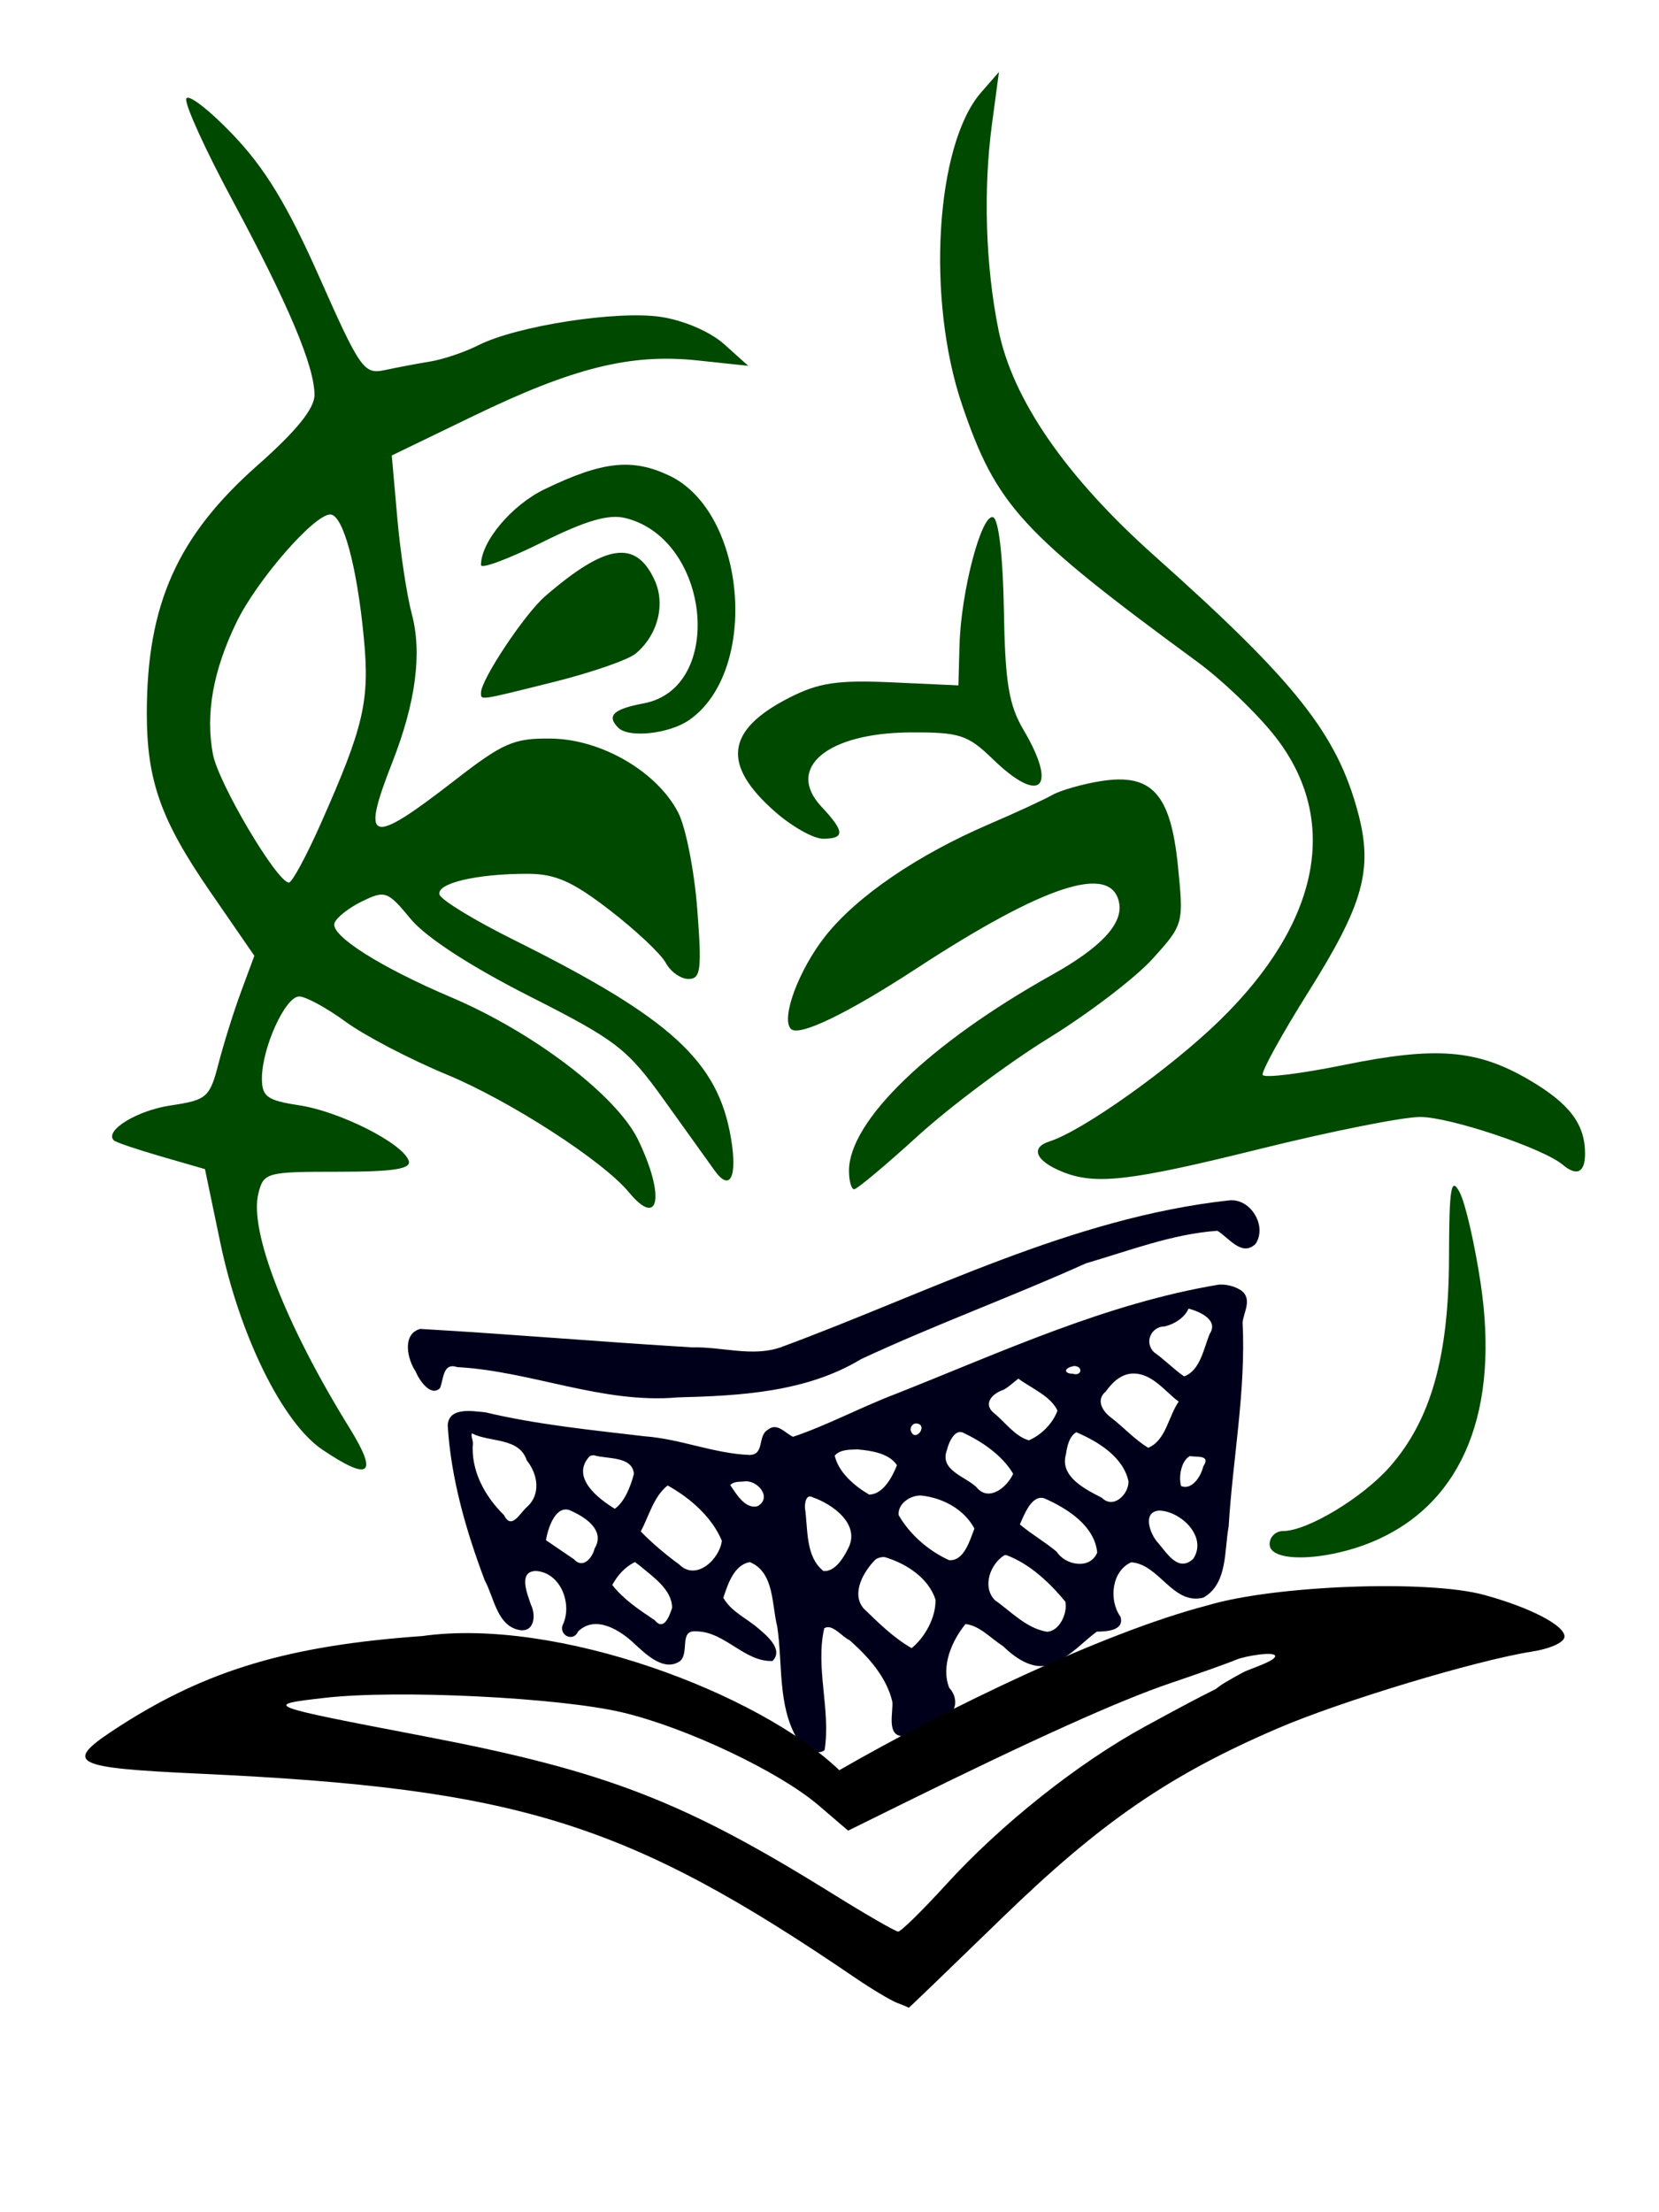 <?xml version="1.0" encoding="UTF-8" standalone="no"?>
<!-- Created with Inkscape (http://www.inkscape.org/) -->

<svg
   xmlns:dc="http://purl.org/dc/elements/1.1/"
   xmlns:cc="http://creativecommons.org/ns#"
   xmlns:rdf="http://www.w3.org/1999/02/22-rdf-syntax-ns#"
   xmlns:svg="http://www.w3.org/2000/svg"
   xmlns="http://www.w3.org/2000/svg"
   xmlns:sodipodi="http://sodipodi.sourceforge.net/DTD/sodipodi-0.dtd"
   xmlns:inkscape="http://www.inkscape.org/namespaces/inkscape"
   width="300mm"
   height="400mm"
   viewBox="0 0 300 400"
   version="1.1"
   id="svg8"
   sodipodi:docname="Season1.svg"
   inkscape:version="0.92.5 (2060ec1f9f, 2020-04-08)"
   inkscape:export-filename="/mnt/34C9D8B93223F7D0/Projets/MahjongSolitaire/AssetsPreparation/Tiles/Tilesets/riichi-mahjong-tiles/Export/Regular/Season1.png"
   inkscape:export-xdpi="50.799999"
   inkscape:export-ydpi="50.799999">
  <defs
     id="defs2" />
  <sodipodi:namedview
     id="base"
     pagecolor="#ffffff"
     bordercolor="#666666"
     borderopacity="1.0"
     inkscape:pageopacity="0.0"
     inkscape:pageshadow="2"
     inkscape:zoom="0.35"
     inkscape:cx="438.75648"
     inkscape:cy="701.04874"
     inkscape:document-units="mm"
     inkscape:current-layer="g883"
     showgrid="false"
     inkscape:window-width="1680"
     inkscape:window-height="979"
     inkscape:window-x="1680"
     inkscape:window-y="40"
     inkscape:window-maximized="1" />
  <g
     inkscape:label="Calque 1"
     inkscape:groupmode="layer"
     id="layer1"
     transform="translate(0,103)">
    <g
       id="g883">
      <path
         style="fill:#00001b;fill-opacity:1;stroke-width:1.387"
         d="m 222.301,114.039 c -28.616,3.145 -54.447,16.739 -81.101,26.561 -5.087,1.811 -10.681,-0.117 -15.989,0.027 -16.412,-0.982 -32.82,-2.397 -49.218,-3.34 -3.356,0.917 -2.325,5.53 -0.83,7.686 0.62,1.588 2.74,4.674 4.4,3.016 0.68,-1.606 0.474,-4.688 3.137,-3.797 13.431,0.74 26.232,6.684 39.841,5.477 11.307,-0.292 23.245,-0.919 33.177,-6.923 13.358,-6.222 27.25,-11.275 40.673,-17.326 7.795,-2.265 15.638,-5.314 23.743,-5.876 2.022,1.165 4.383,4.779 6.906,2.377 2.164,-3.233 -0.879,-8.262 -4.738,-7.881 z m -1.895,15.24 c -20.423,3.395 -39.384,12.236 -58.505,19.792 -6.228,2.371 -12.238,5.612 -18.489,7.721 -1.426,-0.622 -2.871,-2.682 -4.57,-1.264 -1.909,1.137 -0.532,4.459 -3.26,4.551 -6.454,-0.243 -12.592,-2.918 -19.066,-3.382 -9.672,-1.15 -19.3,-2.085 -28.78,-4.336 -2.355,-0.205 -6.589,-1.004 -6.775,2.367 0.575,9.598 3.316,19.045 6.697,28.032 1.733,3.145 2.23,8.45 6.559,9.021 2.547,0.159 2.656,-2.932 1.783,-4.641 -0.587,-1.791 -2.409,-6.028 0.912,-6.084 4.55,0.283 6.684,6.137 4.795,9.863 -0.535,1.853 1.993,2.99 2.832,1.072 3.195,-3.108 7.752,-0.147 10.325,2.35 2.027,1.85 5.239,4.973 8.091,3.019 1.794,-1.501 -0.272,-5.753 3.018,-5.385 5.132,0.068 8.685,5.576 13.732,5.352 2.031,-2.094 -1.089,-4.63 -2.615,-5.924 -2.103,-1.814 -4.88,-2.995 -6.293,-5.502 0.822,-2.455 1.931,-5.958 4.795,-6.449 4.453,1.82 3.948,7.704 4.948,11.617 1.025,6.686 0.053,14.18 3.544,20.217 1.134,1.338 3.707,3.439 5.037,2.117 1.123,-7.319 -1.706,-14.79 -0.078,-21.969 1.384,-0.975 3.261,1.565 4.574,2.129 3.388,2.986 6.689,6.657 7.742,11.119 0.191,1.962 -1.13,6.218 1.955,6.248 2.835,-0.557 5.267,-2.401 7.863,-3.613 2.064,-1.06 1.914,-3.627 0.477,-5.115 -1.543,-3.917 0.471,-8.547 2.934,-11.547 2.585,0.258 4.591,2.624 6.758,3.957 2.44,2.385 6.154,4.982 9.578,2.852 2.903,-1.176 4.987,-3.675 7.414,-5.441 1.655,-0.024 5.014,-0.131 4.291,-2.674 -2.172,-3.021 -1.62,-8.295 1.938,-9.867 5.113,0.372 7.509,7.8 13.047,6.391 4.422,-2.524 3.753,-8.526 4.563,-12.838 0.738,-12.313 3.15,-24.567 2.523,-36.934 0.176,-1.789 1.823,-4.249 -0.26,-5.771 -1.164,-0.76 -2.644,-1.14 -4.033,-1.051 z m -5.475,4.336 c 2.032,0.53 5.512,2.076 3.802,4.602 -1.06,2.598 -1.707,6.628 -4.611,7.65 -1.906,-1.314 -3.551,-3.041 -5.439,-4.367 -1.85,-1.828 -0.485,-4.684 1.986,-4.67 1.797,-0.456 3.54,-1.589 4.262,-3.214 z m -20.666,10.375 c 1.689,0.087 1.304,1.924 -0.279,1.393 -1.6,0.031 -1.713,-1.056 0.279,-1.393 z m 10.818,1.363 c 3.379,0.061 5.715,3.369 8.066,5.084 -1.896,2.678 -2.258,6.953 -5.512,8.344 -2.489,-1.511 -4.516,-3.794 -6.859,-5.566 -1.493,-1.18 -2.604,-3.129 -0.82,-4.605 1.181,-1.697 2.924,-3.322 5.125,-3.256 z m -20.936,0.924 c 2.36,1.748 5.84,3.136 7.078,5.785 -0.837,2.327 -2.982,4.445 -5.174,5.373 -2.581,-0.756 -4.265,-3.293 -6.322,-4.934 -2.114,-1.759 -0.131,-3.608 1.73,-4.203 0.988,-0.521 1.887,-1.426 2.688,-2.021 z m -18.348,8.115 c 2.128,0.305 -0.363,3.594 -1.115,1.262 -0.13,-0.643 0.419,-1.391 1.115,-1.262 z m 8.377,1.666 c 3.502,1.656 7.086,4.12 9.037,7.426 -1.098,2.426 -4.45,5.216 -6.689,2.367 -2.041,-1.915 -6.673,-3.036 -5.285,-6.673 0.252,-1.138 1.344,-3.887 2.938,-3.119 z m 20.449,-0.09 c 3.924,1.682 8.499,4.442 9.445,8.896 0.041,2.325 -2.732,5.061 -4.813,2.958 -3.005,-1.546 -7.643,-3.814 -6.508,-7.839 0.213,-1.421 0.58,-3.271 1.875,-4.016 z m -109.268,0.213 c 3.261,1.671 8.529,0.68 9.898,4.879 1.976,2.439 2.62,6.108 0.043,8.412 -1.358,1.206 -2.803,4.232 -4.171,1.468 -3.493,-3.432 -6.033,-8.081 -5.608,-13.079 -0.027,-0.469 -0.41,-1.396 -0.162,-1.68 z m 69.748,2.898 c 2.437,0.204 5.736,0.718 7.09,2.861 -0.879,2.205 -2.498,5.234 -5.012,5.309 -2.689,-1.566 -5.553,-4.029 -6.24,-7.049 0.975,-1.15 2.788,-1.084 4.162,-1.121 z m -47.674,1.059 c 2.346,0.721 6.877,0.096 7.203,3.334 -0.575,2.266 -1.705,5.119 -3.461,6.336 -3.03,-1.849 -8.021,-5.703 -4.568,-9.479 0.241,-0.161 0.539,-0.221 0.826,-0.191 z m 107.834,0.164 c 1.283,0.185 3.725,-0.234 2.316,1.861 -0.388,1.751 -2.029,4.339 -4.002,3.543 -0.481,-1.678 0.017,-4.596 1.588,-5.428 z m -80.791,4.58 c 2.423,-0.445 5.298,2.92 2.5,4.465 -2.253,0.569 -3.894,-2.315 -4.924,-3.832 0.596,-0.639 1.621,-0.587 2.424,-0.633 z m -13.748,0.713 c 4.076,2.252 8.008,5.706 9.807,9.99 -0.395,3.331 -4.645,7.391 -7.734,4.271 -2.417,-1.745 -5.062,-4.003 -6.934,-5.953 1.52,-2.802 2.28,-6.226 4.861,-8.309 z m 45.889,1.824 c 3.845,0.407 7.734,2.47 9.588,5.967 -0.799,2.075 -1.871,5.952 -4.596,5.709 -3.721,-1.698 -7.092,-4.636 -9.102,-8.139 -0.21,-2.116 2.214,-3.655 4.109,-3.537 z m -19.643,0.32 c 3.65,1.267 8.722,4.925 6.365,9.309 -0.818,1.687 -2.428,4.241 -4.455,4.008 -3.271,-2.659 -2.76,-7.558 -3.316,-11.359 -0.078,-0.789 0.169,-2.673 1.406,-1.957 z m 41.869,0.18 c 4.123,1.801 9.109,4.961 9.568,9.807 -1.281,3.139 -5.768,2.315 -7.334,-0.158 -2.115,-1.781 -4.541,-3.143 -6.65,-4.932 0.746,-1.652 2.102,-5.431 4.416,-4.717 z m -85.982,2.092 c 2.731,1.117 6.707,3.593 4.672,6.967 -0.413,1.689 -2.103,3.787 -3.75,1.953 -1.664,-1.122 -3.471,-2.378 -5.055,-3.439 0.312,-1.977 1.615,-6.181 4.133,-5.48 z m 106.74,0.119 c 3.996,0.107 8.812,4.806 6.162,8.742 -2.686,2.485 -4.737,-1.043 -6.332,-2.879 -1.355,-1.408 -3.043,-5.594 0.17,-5.863 z m -27.58,8.068 c 4.288,1.638 7.772,4.96 10.629,8.408 0.435,2.068 -1.061,5.366 -3.33,5.436 -3.72,-0.611 -6.501,-3.661 -9.449,-5.746 -2.325,-2.448 -0.754,-6.549 1.756,-8.086 l 0.197,-0.021 z m -22.012,0.352 c 3.873,1.161 7.887,3.753 9.156,7.676 0.106,3.237 -1.948,6.878 -4.314,8.781 -3.23,-1.849 -6.009,-4.579 -8.678,-7.174 -2.33,-2.728 0.038,-6.74 2.145,-8.852 0.495,-0.333 1.098,-0.483 1.691,-0.432 z m -44.365,1.508 c 2.369,2.023 5.87,4.296 5.896,7.668 -0.474,1.433 -1.483,4.295 -3.152,2.225 -2.743,-1.828 -5.676,-3.787 -7.668,-6.367 0.931,-1.725 2.313,-3.27 4.09,-4.143 l 0.425,0.315 z"
         id="path885"
         inkscape:connector-curvature="0" />
      <path
         style="fill:#000000;fill-opacity:1;stroke-width:1.387"
         d="m 162.217,259.141 c -1.145,-0.433 -4.578,-2.487 -7.63,-4.566 -41.23,-28.085 -60.856,-34.201 -118.265,-36.855 -23.847,-1.102 -25.157,-1.883 -14.562,-8.682 15.758,-10.112 30.551,-14.505 54.616,-16.219 24.376,-3.422 60.855,10.328 75.398,24.259 19.497,-11.215 47.768,-24.912 66.627,-29.815 12.054,-3.617 39.753,-4.664 49.942,-1.888 8.299,2.261 14.566,5.499 14.566,7.526 0,1.048 -2.465,2.19 -5.896,2.731 -10.171,1.604 -34.568,8.974 -45.998,13.896 -19.601,8.439 -32.022,16.987 -49.872,34.319 -9.233,8.965 -16.8,16.251 -16.816,16.191 -0.016,-0.06 -0.966,-0.463 -2.11,-0.896 z m 8.843,-21.364 c 9.955,-10.924 23.86,-21.975 35.968,-28.587 14.463,-7.897 12.098,-6.209 13.384,-7.223 1.007,-0.794 4.632,-2.711 4.632,-2.711 1.512,-0.668 5.548,-1.962 5.548,-2.807 0,-0.934 -5.512,-0.007 -6.989,0.626 -1.335,0.572 -6.746,2.502 -12.023,4.288 -9.067,3.069 -24.544,10.035 -47.891,21.553 l -10.319,5.091 -5.356,-4.585 c -7.126,-6.099 -23.857,-14.028 -35.413,-16.781 -11.375,-2.71 -40.698,-4.154 -53.828,-2.651 -11.368,1.301 -11.197,1.367 18.126,6.983 32.623,6.247 46.689,11.674 73.525,28.364 6.104,3.796 11.502,6.91 11.995,6.919 0.493,0.008 4.381,-3.807 8.64,-8.48 z m 39.035,-47.362 4.873,-1.496 c 3.849,4.702 -9.912,6.437 -4.873,1.496 z"
         id="path887-7"
         inkscape:connector-curvature="0"
         sodipodi:nodetypes="ccssccccscscccccsssccscsscscccccc" />
      <g
         id="g2401"
         style="fill:#004900;fill-opacity:1">
        <path
           style="fill:#004900;fill-opacity:1;stroke-width:1.585"
           d="m 229.584,176.21 c 0,-1.307 1.098,-2.377 2.44,-2.377 4.384,0 14.395,-6.034 19.322,-11.646 7.4,-8.428 10.639,-19.878 10.683,-37.766 0.031,-12.687 0.361,-14.746 1.903,-11.884 1.026,1.904 2.744,9.34 3.819,16.525 3.395,22.699 -3.021,38.979 -18.167,46.098 -8.653,4.067 -20,4.663 -20,1.05 z M 58.294,159.119 C 51.116,154.289 43.356,138.554 39.84,121.703 l -2.776,-13.308 -7.923,-2.293 c -4.357,-1.261 -8.202,-2.564 -8.545,-2.895 -1.802,-1.743 4.137,-5.408 10.245,-6.324 6.587,-0.988 7.085,-1.424 8.682,-7.604 0.932,-3.606 2.769,-9.46 4.082,-13.008 L 45.994,69.819 37.939,58.127 C 29.06,45.238 26.534,38.088 26.547,25.882 c 0.021,-19.604 5.541,-31.954 19.988,-44.716 7.046,-6.225 10.336,-10.283 10.336,-12.752 0,-5.193 -4.715,-16.369 -14.917,-35.356 -4.895,-9.11 -8.617,-17.31 -8.27,-18.222 0.346,-0.912 4.156,2.035 8.465,6.549 5.803,6.078 9.859,12.771 15.636,25.803 7.327,16.529 8.041,17.544 11.762,16.737 2.179,-0.473 5.882,-1.171 8.23,-1.553 2.348,-0.381 6.27,-1.706 8.715,-2.943 6.928,-3.506 25.05,-6.324 32.999,-5.132 4.18,0.627 8.96,2.691 11.486,4.961 l 4.328,3.887 -9.138,-0.971 c -12.085,-1.285 -22.457,1.281 -40.521,10.022 l -14.799,7.161 0.993,11.277 c 0.546,6.202 1.729,14.031 2.629,17.398 1.887,7.061 0.709,16.012 -3.53,26.817 -5.769,14.707 -4.084,15.185 11.34,3.21 8.729,-6.776 10.674,-7.614 17.452,-7.513 9.06,0.135 19.09,5.988 22.906,13.369 1.36,2.629 2.911,10.476 3.448,17.437 0.848,10.991 0.64,12.656 -1.58,12.656 -1.406,0 -3.258,-1.311 -4.115,-2.914 -0.858,-1.603 -5.405,-5.881 -10.105,-9.507 -6.781,-5.232 -9.865,-6.593 -14.936,-6.593 -9.233,0 -16.503,1.731 -15.861,3.776 0.306,0.974 6.288,4.622 13.294,8.108 28.518,14.189 37.042,21.956 39.397,35.897 1.195,7.075 -0.153,9.772 -2.944,5.89 -1.018,-1.416 -5.121,-7.14 -9.117,-12.719 C 113.428,86.605 111.494,85.113 95.744,77.131 85.048,71.711 76.994,66.47 74.254,63.148 c -4.156,-5.039 -4.61,-5.203 -8.785,-3.169 -2.421,1.18 -4.667,2.958 -4.99,3.951 -0.724,2.229 8.284,7.945 21.112,13.397 14.934,6.347 29.929,17.778 33.794,25.761 4.91,10.143 3.846,16.173 -1.674,9.481 C 109.035,106.898 92.202,96.025 80.769,91.288 74.161,88.551 65.94,84.256 62.501,81.744 c -3.44,-2.512 -7.22,-4.567 -8.4,-4.567 -2.513,0 -6.737,9.294 -6.737,14.822 0,3.292 0.949,3.976 6.734,4.852 7.37,1.116 18.783,6.896 19.815,10.036 0.487,1.48 -2.743,1.981 -12.777,1.981 -12.982,0 -13.462,0.131 -14.417,3.939 -1.688,6.725 4.907,23.682 16.494,42.409 5.238,8.465 3.688,9.695 -4.919,3.904 z M 58.023,45.882 C 65.813,28.328 66.876,23.742 65.795,12.36 64.559,-0.649 62.023,-9.972 59.72,-9.972 c -2.935,0 -13.281,11.898 -16.966,19.51 -4.225,8.728 -5.621,16.54 -4.255,23.82 0.988,5.266 11.616,23.22 13.746,23.22 0.569,0 3.169,-4.813 5.779,-10.696 z m 95.504,62.805 c 0,-9.01 14.525,-23.025 36.716,-35.428 8.856,-4.95 12.849,-9.227 12.134,-12.998 -1.367,-7.206 -13.437,-3.298 -36.68,11.875 -12.491,8.154 -21.225,12.359 -22.671,10.913 -1.872,-1.872 1.411,-10.708 6.25,-16.822 5.664,-7.157 16.622,-14.638 29.603,-20.212 4.793,-2.058 9.932,-4.432 11.419,-5.275 1.487,-0.843 5.427,-1.969 8.756,-2.501 9.236,-1.477 12.646,2.28 13.96,15.378 1.045,10.411 1.002,10.567 -4.573,16.738 -3.095,3.426 -11.548,9.878 -18.783,14.337 -7.235,4.459 -17.905,12.435 -23.711,17.725 -5.806,5.29 -10.975,9.618 -11.488,9.618 -0.513,0 -0.932,-1.507 -0.932,-3.349 z m 38.587,0.191 c -4.84,-1.953 -5.864,-4.375 -2.324,-5.499 5.995,-1.903 21.909,-13.219 30.81,-21.91 18.129,-17.7 21.753,-36.196 10.038,-51.232 -3.206,-4.115 -9.567,-10.224 -14.137,-13.576 -31.862,-23.373 -36.338,-28.262 -42.52,-46.44 -6.5,-19.11 -4.805,-47.056 3.425,-56.497 l 3.239,-3.715 -1.274,9.507 c -1.587,11.84 -1.152,25.555 1.177,37.097 2.549,12.633 12.193,26.601 28.26,40.928 25.499,22.738 32.976,32.177 36.77,46.422 2.729,10.247 0.999,16.503 -8.946,32.342 -4.818,7.674 -8.553,14.448 -8.3,15.054 0.253,0.605 6.878,-0.207 14.721,-1.804 16.696,-3.402 24.067,-2.805 33.479,2.711 7.279,4.266 10.096,7.984 10.096,13.329 0,3.42 -1.486,4.157 -4.041,2.005 -3.559,-2.998 -20.517,-8.669 -25.825,-8.636 -3.182,0.019 -16.171,2.612 -28.864,5.762 -23.575,5.85 -29.79,6.571 -35.784,4.153 z M 140.19,43.804 c -9.723,-8.537 -8.957,-14.786 2.532,-20.647 5.322,-2.715 8.728,-3.225 18.553,-2.778 l 12.034,0.547 0.201,-7.288 c 0.267,-9.695 3.977,-23.811 6.073,-23.111 1.004,0.335 1.784,7.026 1.949,16.728 0.225,13.19 0.881,17.196 3.565,21.745 6.238,10.572 3.041,13.601 -5.558,5.266 -4.545,-4.405 -6.001,-4.878 -14.885,-4.835 -15.081,0.072 -22.683,6.438 -16.08,13.466 4.183,4.453 4.241,5.759 0.256,5.759 -1.713,0 -5.6,-2.183 -8.639,-4.851 z M 111.801,28.584 c -2.165,-2.165 -0.901,-3.374 4.61,-4.408 14.703,-2.758 12.089,-29.639 -3.257,-33.49 -3.082,-0.774 -7.129,0.399 -15.19,4.4 -6.043,3 -10.988,4.836 -10.988,4.08 0,-4.229 5.517,-10.81 11.483,-13.698 10.463,-5.065 15.859,-5.656 22.569,-2.472 13.972,6.63 16.329,35.28 3.633,44.172 -3.596,2.519 -10.949,3.329 -12.861,1.417 z M 86.977,22.254 c 0,-2.372 7.899,-14.245 11.611,-17.453 10.997,-9.503 16.42,-10.288 19.802,-2.865 1.99,4.367 0.542,9.937 -3.442,13.243 -1.355,1.125 -7.937,3.413 -14.627,5.085 -13.854,3.462 -13.345,3.386 -13.345,1.99 z"
           id="path2405"
           inkscape:connector-curvature="0"
           sodipodi:nodetypes="sssccscscscccccscscssssssssssscsscssssssssccscssccssscscsscssscscscsssscsssccscsscsccssssccssssscssssccscsccscsssccccccscsssssssssssssssss" />
      </g>
    </g>
  </g>
</svg>
